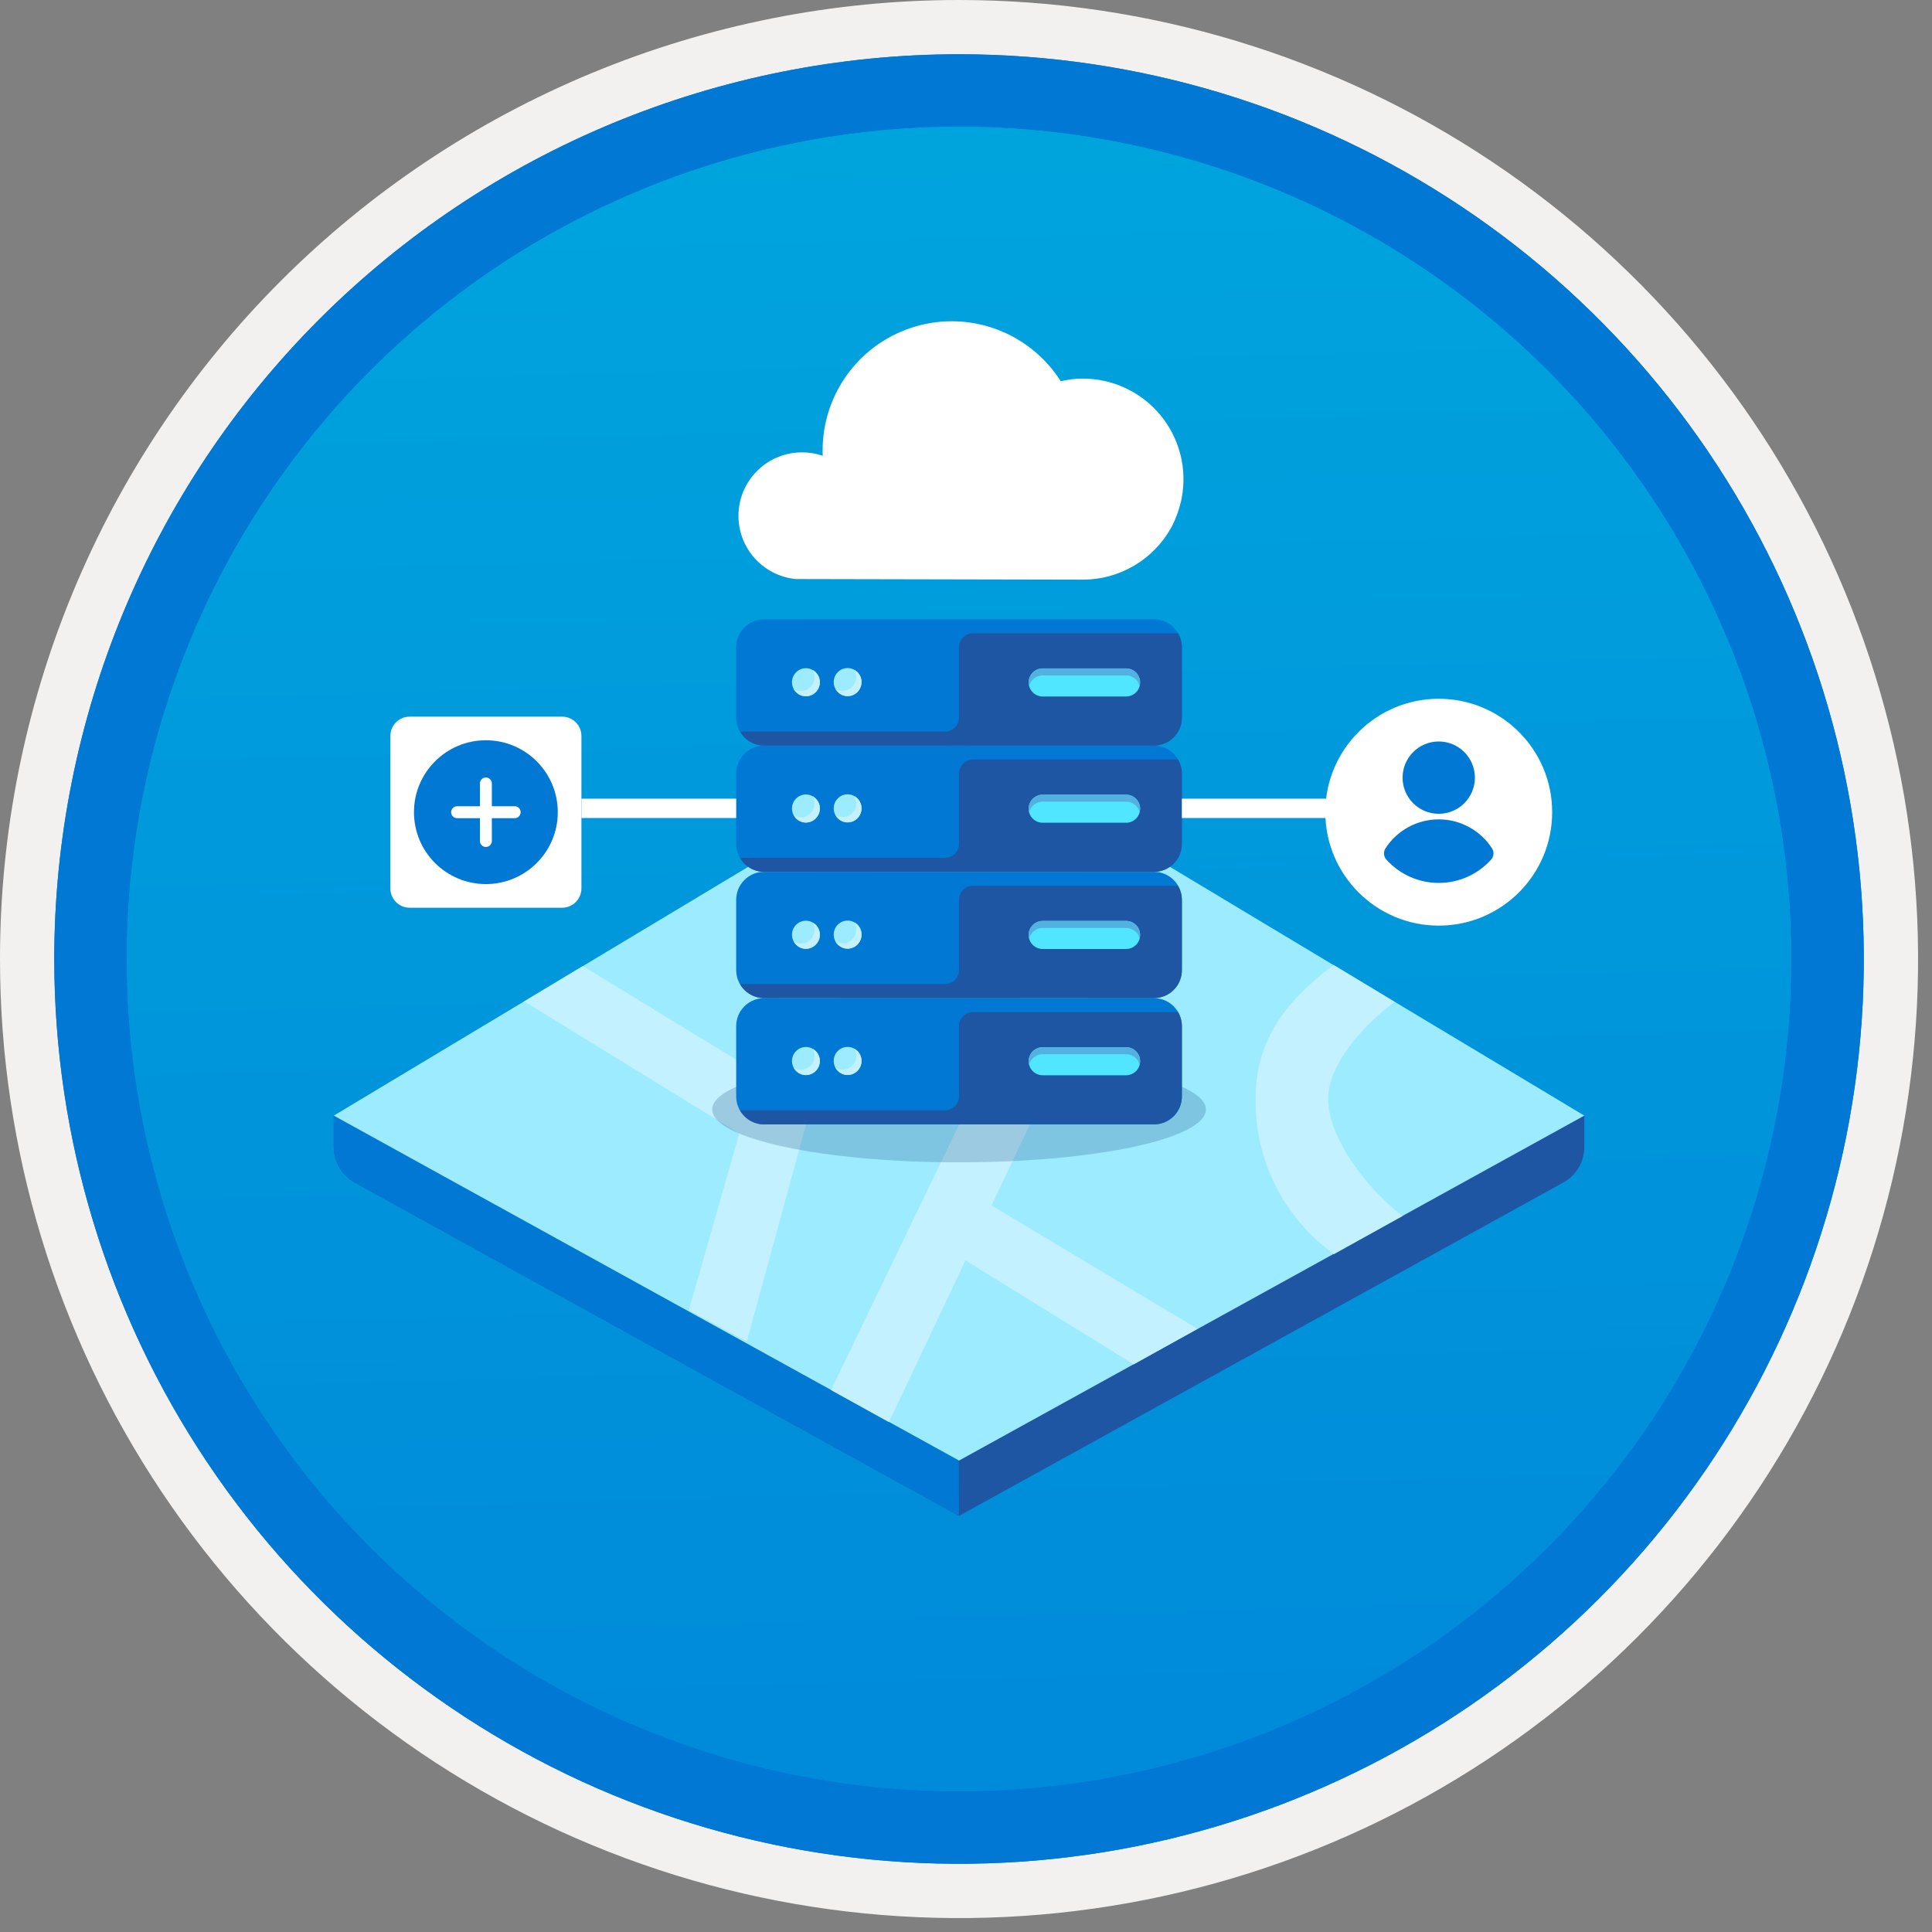 <svg width="100" height="100" viewBox="0 0 100 100" fill="none" xmlns="http://www.w3.org/2000/svg">
<rect x="0" y="0" width="100" height="100" fill="#808080" stroke="none"/>
<g clip-path="url(#clip0)">
<path d="M49.64 96.448C40.382 96.448 31.332 93.703 23.634 88.559C15.936 83.416 9.936 76.105 6.393 67.552C2.85 58.998 1.923 49.586 3.73 40.506C5.536 31.426 9.994 23.085 16.54 16.538C23.087 9.992 31.428 5.534 40.508 3.728C49.588 1.921 59 2.848 67.553 6.391C76.107 9.934 83.418 15.934 88.561 23.632C93.705 31.33 96.45 40.38 96.45 49.638C96.451 55.785 95.24 61.873 92.888 67.552C90.535 73.231 87.088 78.392 82.741 82.739C78.394 87.086 73.234 90.534 67.554 92.886C61.875 95.238 55.787 96.449 49.64 96.448V96.448Z" fill="url(#paint0_linear)"/>
<path fill-rule="evenodd" clip-rule="evenodd" d="M95.54 49.64C95.54 58.718 92.848 67.593 87.805 75.141C82.761 82.689 75.592 88.572 67.205 92.046C58.818 95.52 49.589 96.429 40.685 94.658C31.782 92.887 23.603 88.515 17.184 82.096C10.765 75.677 6.393 67.498 4.622 58.595C2.851 49.691 3.76 40.462 7.234 32.075C10.708 23.688 16.591 16.519 24.139 11.476C31.688 6.432 40.562 3.74 49.64 3.74C55.668 3.74 61.636 4.927 67.205 7.234C72.774 9.541 77.834 12.921 82.096 17.184C86.359 21.446 89.739 26.506 92.046 32.075C94.353 37.644 95.54 43.612 95.54 49.64V49.64ZM49.64 3.62732e-07C59.458 3.62732e-07 69.055 2.911 77.219 8.366C85.382 13.82 91.744 21.573 95.501 30.644C99.258 39.714 100.242 49.695 98.326 59.324C96.411 68.954 91.683 77.799 84.741 84.741C77.799 91.683 68.954 96.411 59.324 98.326C49.695 100.242 39.714 99.258 30.644 95.501C21.573 91.744 13.82 85.382 8.366 77.219C2.911 69.055 3.62732e-07 59.458 3.62732e-07 49.64C-0.001 43.121 1.283 36.666 3.777 30.643C6.271 24.62 9.928 19.147 14.537 14.537C19.147 9.928 24.62 6.271 30.643 3.777C36.666 1.283 43.121 -0.001 49.64 3.62732e-07V3.62732e-07Z" fill="#F2F1F0"/>
<path fill-rule="evenodd" clip-rule="evenodd" d="M92.73 49.639C92.73 58.161 90.202 66.492 85.468 73.578C80.733 80.664 74.003 86.187 66.129 89.449C58.256 92.71 49.592 93.563 41.233 91.901C32.874 90.238 25.197 86.134 19.17 80.108C13.144 74.082 9.04 66.404 7.378 58.045C5.715 49.686 6.568 41.023 9.83 33.149C13.091 25.275 18.614 18.545 25.7 13.811C32.786 9.076 41.117 6.549 49.64 6.549C55.298 6.548 60.902 7.663 66.13 9.828C71.358 11.993 76.108 15.167 80.11 19.169C84.111 23.17 87.285 27.92 89.45 33.148C91.616 38.377 92.73 43.98 92.73 49.639V49.639ZM49.64 2.809C58.902 2.809 67.956 5.555 75.657 10.701C83.358 15.847 89.36 23.16 92.905 31.718C96.449 40.275 97.377 49.691 95.57 58.775C93.763 67.859 89.303 76.203 82.753 82.752C76.204 89.302 67.86 93.762 58.776 95.569C49.692 97.376 40.276 96.448 31.718 92.904C23.162 89.359 15.848 83.357 10.702 75.656C5.556 67.955 2.81 58.901 2.81 49.639C2.811 37.219 7.745 25.308 16.527 16.526C25.309 7.744 37.22 2.81 49.64 2.809V2.809Z" fill="#0078D4"/>
<path fill-rule="evenodd" clip-rule="evenodd" d="M92.73 49.639C92.73 58.161 90.202 66.492 85.468 73.578C80.733 80.664 74.003 86.187 66.129 89.449C58.256 92.71 49.592 93.563 41.233 91.901C32.874 90.238 25.197 86.134 19.17 80.108C13.144 74.082 9.04 66.404 7.377 58.045C5.715 49.686 6.568 41.022 9.83 33.149C13.091 25.275 18.614 18.545 25.7 13.811C32.786 9.076 41.117 6.549 49.639 6.549C55.298 6.548 60.902 7.663 66.13 9.828C71.358 11.993 76.108 15.167 80.109 19.169C84.111 23.17 87.285 27.92 89.45 33.148C91.615 38.376 92.73 43.98 92.73 49.639V49.639ZM49.639 2.809C58.902 2.809 67.956 5.555 75.657 10.701C83.358 15.847 89.36 23.16 92.905 31.718C96.449 40.275 97.377 49.691 95.57 58.775C93.763 67.859 89.303 76.203 82.753 82.752C76.204 89.302 67.86 93.762 58.776 95.569C49.691 97.376 40.276 96.448 31.718 92.904C23.161 89.359 15.848 83.357 10.702 75.656C5.556 67.955 2.809 58.901 2.809 49.639C2.811 37.219 7.745 25.308 16.527 16.526C25.309 7.744 37.22 2.81 49.639 2.809V2.809Z" fill="#0078D4"/>
<path d="M17.275 59.369V57.75L82.004 57.75V59.369C82.004 59.744 81.903 60.113 81.712 60.437C81.521 60.76 81.247 61.026 80.918 61.208L49.639 78.463L18.361 61.208C18.032 61.026 17.758 60.76 17.567 60.437C17.376 60.113 17.275 59.744 17.275 59.369Z" fill="#1F56A3"/>
<path d="M17.275 59.369V57.75H49.565L49.639 78.463L18.361 61.208C18.032 61.026 17.758 60.76 17.567 60.437C17.376 60.113 17.275 59.744 17.275 59.369Z" fill="#0078D4"/>
<path d="M17.276 57.744L49.64 38.316L82.004 57.744L49.64 75.598L17.276 57.744Z" fill="#9CEBFF"/>
<path d="M46.663 40.102L38.656 69.429L35.656 67.814L42.916 42.354L46.663 40.102Z" fill="#C3F1FF"/>
<path d="M59.832 44.425L46.011 73.609L43.013 71.949L57.082 42.785L59.832 44.425Z" fill="#C3F1FF"/>
<path d="M58.679 70.618L48.921 64.589L50.759 62.055L61.98 68.779L58.679 70.618Z" fill="#C3F1FF"/>
<path d="M39.793 59.611L27.131 51.831L30.167 50.004L41.688 57.034L39.793 59.611Z" fill="#C3F1FF"/>
<path d="M72.597 62.94L69.047 64.913C67.772 63.999 66.736 62.791 66.029 61.39C65.323 59.989 64.966 58.438 64.989 56.869C64.989 53.994 66.365 51.953 69.024 49.945L72.181 51.855C70.376 53.218 68.746 55.2 68.746 56.869C68.746 58.858 70.639 61.427 72.597 62.94Z" fill="#C3F1FF"/>
<path opacity="0.2" d="M49.639 60.162C56.695 60.162 62.415 58.937 62.415 57.426C62.415 55.916 56.695 54.691 49.639 54.691C42.584 54.691 36.864 55.916 36.864 57.426C36.864 58.937 42.584 60.162 49.639 60.162Z" fill="#003067"/>
<path fill-rule="evenodd" clip-rule="evenodd" d="M59.732 51.664L39.547 51.664C39.163 51.666 38.796 51.82 38.525 52.092C38.255 52.364 38.104 52.733 38.105 53.117V56.748C38.104 57.132 38.255 57.5 38.525 57.773C38.796 58.045 39.163 58.199 39.547 58.2H59.732C60.116 58.199 60.483 58.045 60.754 57.773C61.024 57.5 61.175 57.131 61.174 56.748V53.117C61.175 52.733 61.024 52.364 60.754 52.092C60.483 51.819 60.116 51.666 59.732 51.664V51.664Z" fill="#0078D4"/>
<path fill-rule="evenodd" clip-rule="evenodd" d="M43.363 55.427C43.227 55.29 43.152 55.106 43.152 54.913C43.152 54.721 43.227 54.537 43.363 54.4C43.429 54.333 43.509 54.279 43.596 54.243C43.684 54.206 43.778 54.188 43.872 54.188C43.967 54.188 44.061 54.206 44.148 54.243C44.236 54.279 44.315 54.333 44.382 54.4C44.517 54.537 44.593 54.721 44.593 54.913C44.593 55.106 44.517 55.29 44.382 55.427C44.315 55.494 44.236 55.548 44.148 55.584C44.061 55.621 43.967 55.64 43.872 55.64C43.778 55.64 43.684 55.621 43.596 55.584C43.509 55.548 43.429 55.494 43.363 55.427V55.427Z" fill="#9CEBFF"/>
<path fill-rule="evenodd" clip-rule="evenodd" d="M41.203 55.431C41.068 55.294 40.992 55.11 40.992 54.917C40.992 54.725 41.068 54.541 41.203 54.404C41.269 54.337 41.349 54.283 41.436 54.247C41.524 54.21 41.618 54.191 41.712 54.191C41.807 54.191 41.901 54.21 41.989 54.247C42.076 54.283 42.156 54.337 42.222 54.404C42.357 54.541 42.433 54.725 42.433 54.917C42.433 55.11 42.357 55.294 42.222 55.431C42.156 55.498 42.076 55.552 41.989 55.588C41.901 55.625 41.807 55.644 41.712 55.644C41.618 55.644 41.524 55.625 41.436 55.588C41.349 55.552 41.269 55.498 41.203 55.431V55.431Z" fill="#9CEBFF"/>
<path fill-rule="evenodd" clip-rule="evenodd" d="M49.639 53.113V56.744C49.64 56.839 49.621 56.933 49.585 57.021C49.549 57.109 49.496 57.189 49.429 57.256C49.362 57.324 49.283 57.377 49.195 57.414C49.107 57.451 49.013 57.47 48.918 57.47H38.305C38.43 57.69 38.61 57.873 38.828 58C39.046 58.128 39.294 58.196 39.547 58.196H59.732C60.115 58.195 60.483 58.041 60.753 57.769C61.024 57.496 61.175 57.127 61.173 56.744V53.112C61.172 52.857 61.103 52.607 60.974 52.387H50.36C50.265 52.387 50.171 52.406 50.083 52.443C49.996 52.479 49.916 52.533 49.849 52.6C49.782 52.668 49.729 52.748 49.693 52.836C49.657 52.924 49.639 53.018 49.639 53.113V53.113Z" fill="#1F56A3"/>
<path fill-rule="evenodd" clip-rule="evenodd" d="M58.29 54.203H53.965C53.773 54.204 53.59 54.281 53.454 54.417C53.319 54.553 53.243 54.737 53.243 54.929C53.243 55.121 53.319 55.305 53.454 55.441C53.59 55.577 53.773 55.654 53.965 55.656H58.29C58.482 55.654 58.666 55.577 58.801 55.441C58.936 55.305 59.012 55.121 59.012 54.929C59.012 54.737 58.936 54.553 58.801 54.417C58.666 54.281 58.482 54.204 58.29 54.203V54.203Z" fill="#50E6FF"/>
<path fill-rule="evenodd" clip-rule="evenodd" d="M53.965 54.566H58.29C58.45 54.567 58.605 54.621 58.731 54.719C58.857 54.818 58.947 54.956 58.986 55.111C59.015 55.004 59.019 54.892 58.998 54.783C58.977 54.675 58.931 54.572 58.863 54.484C58.796 54.396 58.709 54.325 58.61 54.276C58.51 54.228 58.401 54.203 58.29 54.203H53.965C53.854 54.203 53.745 54.228 53.645 54.277C53.546 54.325 53.459 54.397 53.392 54.484C53.325 54.572 53.279 54.675 53.257 54.783C53.236 54.892 53.24 55.004 53.27 55.111C53.309 54.956 53.398 54.818 53.524 54.719C53.65 54.621 53.805 54.567 53.965 54.566V54.566Z" fill="#53B1E0"/>
<path fill-rule="evenodd" clip-rule="evenodd" d="M44.114 55.157C44.003 55.269 43.857 55.341 43.701 55.362C43.544 55.383 43.385 55.351 43.249 55.272C43.302 55.37 43.377 55.454 43.469 55.517C43.56 55.58 43.666 55.621 43.776 55.636C43.886 55.651 43.999 55.64 44.104 55.604C44.209 55.567 44.304 55.507 44.382 55.427C44.517 55.29 44.593 55.106 44.593 54.913C44.593 54.721 44.517 54.536 44.382 54.4C44.336 54.355 44.284 54.316 44.228 54.285C44.306 54.423 44.338 54.583 44.317 54.74C44.297 54.898 44.225 55.044 44.114 55.157V55.157Z" fill="#C3F1FF"/>
<path fill-rule="evenodd" clip-rule="evenodd" d="M41.954 55.161C41.843 55.273 41.697 55.345 41.541 55.366C41.384 55.386 41.225 55.355 41.089 55.276C41.142 55.373 41.217 55.458 41.309 55.521C41.401 55.584 41.506 55.625 41.616 55.64C41.727 55.655 41.839 55.644 41.944 55.608C42.05 55.571 42.145 55.511 42.222 55.431C42.302 55.352 42.363 55.257 42.399 55.151C42.436 55.045 42.447 54.932 42.432 54.821C42.417 54.71 42.376 54.604 42.313 54.512C42.25 54.419 42.166 54.343 42.068 54.289C42.147 54.427 42.178 54.587 42.158 54.744C42.137 54.902 42.066 55.048 41.954 55.161V55.161Z" fill="#C3F1FF"/>
<path fill-rule="evenodd" clip-rule="evenodd" d="M59.732 45.125H39.547C39.163 45.126 38.796 45.28 38.525 45.553C38.255 45.825 38.104 46.194 38.105 46.577V50.208C38.104 50.592 38.255 50.961 38.525 51.233C38.796 51.506 39.163 51.659 39.547 51.661H59.732C60.116 51.659 60.483 51.505 60.754 51.233C61.024 50.961 61.175 50.592 61.174 50.208V46.577C61.174 46.387 61.138 46.199 61.065 46.023C60.993 45.847 60.887 45.687 60.754 45.552C60.62 45.418 60.46 45.31 60.285 45.237C60.11 45.164 59.922 45.126 59.732 45.125V45.125Z" fill="#0078D4"/>
<path fill-rule="evenodd" clip-rule="evenodd" d="M43.363 48.888C43.227 48.751 43.152 48.567 43.152 48.374C43.152 48.182 43.227 47.998 43.363 47.861C43.429 47.794 43.509 47.74 43.596 47.704C43.684 47.667 43.778 47.648 43.872 47.648C43.967 47.648 44.061 47.667 44.148 47.704C44.236 47.74 44.315 47.794 44.382 47.861C44.517 47.998 44.593 48.182 44.593 48.374C44.593 48.567 44.517 48.751 44.382 48.888C44.315 48.955 44.236 49.009 44.148 49.045C44.061 49.082 43.967 49.101 43.872 49.101C43.778 49.101 43.684 49.082 43.596 49.045C43.509 49.009 43.429 48.955 43.363 48.888V48.888Z" fill="#9CEBFF"/>
<path fill-rule="evenodd" clip-rule="evenodd" d="M41.203 48.896C41.068 48.759 40.992 48.575 40.992 48.382C40.992 48.19 41.068 48.006 41.203 47.869C41.269 47.801 41.349 47.748 41.436 47.712C41.524 47.675 41.618 47.656 41.712 47.656C41.807 47.656 41.901 47.675 41.989 47.712C42.076 47.748 42.156 47.801 42.222 47.869C42.357 48.006 42.433 48.19 42.433 48.382C42.433 48.575 42.357 48.759 42.222 48.896C42.156 48.963 42.076 49.017 41.989 49.053C41.901 49.09 41.807 49.108 41.712 49.108C41.618 49.108 41.524 49.09 41.436 49.053C41.349 49.017 41.269 48.963 41.203 48.896V48.896Z" fill="#9CEBFF"/>
<path fill-rule="evenodd" clip-rule="evenodd" d="M49.639 46.578V50.209C49.64 50.304 49.621 50.398 49.585 50.486C49.549 50.574 49.496 50.654 49.429 50.721C49.362 50.789 49.283 50.842 49.195 50.879C49.107 50.916 49.013 50.935 48.918 50.935H38.305C38.43 51.155 38.61 51.338 38.828 51.465C39.046 51.593 39.294 51.66 39.547 51.661H59.732C60.116 51.66 60.483 51.506 60.753 51.233C61.024 50.961 61.175 50.592 61.173 50.208V46.577C61.172 46.322 61.103 46.072 60.974 45.852H50.36C50.265 45.852 50.171 45.871 50.083 45.908C49.996 45.944 49.916 45.998 49.849 46.065C49.782 46.133 49.729 46.213 49.693 46.301C49.657 46.389 49.639 46.483 49.639 46.578V46.578Z" fill="#1F56A3"/>
<path fill-rule="evenodd" clip-rule="evenodd" d="M58.29 47.668H53.965C53.773 47.669 53.59 47.746 53.454 47.882C53.319 48.018 53.243 48.202 53.243 48.394C53.243 48.586 53.319 48.77 53.454 48.906C53.59 49.042 53.773 49.119 53.965 49.12H58.29C58.482 49.119 58.666 49.042 58.801 48.906C58.936 48.77 59.012 48.586 59.012 48.394C59.012 48.202 58.936 48.018 58.801 47.882C58.666 47.746 58.482 47.669 58.29 47.668V47.668Z" fill="#50E6FF"/>
<path fill-rule="evenodd" clip-rule="evenodd" d="M53.965 48.031H58.29C58.45 48.032 58.605 48.086 58.731 48.184C58.857 48.283 58.947 48.421 58.986 48.576C59.015 48.469 59.019 48.357 58.998 48.248C58.977 48.139 58.931 48.037 58.863 47.949C58.796 47.861 58.709 47.79 58.61 47.741C58.51 47.693 58.401 47.667 58.29 47.668H53.965C53.854 47.667 53.745 47.693 53.645 47.741C53.546 47.79 53.459 47.861 53.392 47.949C53.325 48.037 53.279 48.139 53.257 48.248C53.236 48.357 53.24 48.469 53.27 48.576C53.309 48.421 53.398 48.283 53.524 48.184C53.65 48.086 53.805 48.032 53.965 48.031Z" fill="#53B1E0"/>
<path fill-rule="evenodd" clip-rule="evenodd" d="M44.114 48.618C44.003 48.73 43.857 48.802 43.701 48.823C43.544 48.843 43.385 48.812 43.249 48.733C43.302 48.831 43.377 48.914 43.469 48.978C43.56 49.041 43.666 49.082 43.776 49.097C43.886 49.112 43.999 49.101 44.104 49.065C44.209 49.028 44.304 48.968 44.382 48.888C44.517 48.751 44.593 48.566 44.593 48.374C44.593 48.182 44.517 47.998 44.382 47.861C44.336 47.816 44.284 47.777 44.228 47.746C44.306 47.884 44.338 48.044 44.317 48.201C44.297 48.358 44.225 48.505 44.114 48.618Z" fill="#C3F1FF"/>
<path fill-rule="evenodd" clip-rule="evenodd" d="M41.954 48.626C41.843 48.738 41.697 48.81 41.541 48.831C41.384 48.851 41.225 48.82 41.089 48.74C41.142 48.838 41.217 48.922 41.309 48.986C41.401 49.049 41.506 49.09 41.616 49.105C41.727 49.12 41.839 49.109 41.944 49.072C42.05 49.036 42.145 48.975 42.222 48.895C42.302 48.817 42.363 48.721 42.399 48.616C42.436 48.51 42.447 48.397 42.432 48.286C42.417 48.175 42.376 48.069 42.313 47.977C42.25 47.884 42.166 47.808 42.068 47.754C42.147 47.892 42.178 48.052 42.158 48.209C42.137 48.366 42.066 48.513 41.954 48.626V48.626Z" fill="#C3F1FF"/>
<path fill-rule="evenodd" clip-rule="evenodd" d="M59.732 38.59H39.547C39.163 38.591 38.796 38.745 38.525 39.017C38.255 39.29 38.104 39.658 38.105 40.042V43.673C38.104 44.057 38.255 44.426 38.525 44.698C38.796 44.971 39.163 45.124 39.547 45.126H59.732C60.116 45.124 60.483 44.97 60.754 44.698C61.024 44.425 61.175 44.057 61.174 43.673V40.042C61.174 39.852 61.138 39.664 61.065 39.488C60.993 39.312 60.887 39.152 60.754 39.017C60.62 38.882 60.46 38.775 60.285 38.702C60.11 38.629 59.922 38.59 59.732 38.59V38.59Z" fill="#0078D4"/>
<path fill-rule="evenodd" clip-rule="evenodd" d="M43.363 42.353C43.227 42.216 43.152 42.032 43.152 41.839C43.152 41.647 43.227 41.462 43.363 41.326C43.429 41.258 43.509 41.205 43.596 41.169C43.684 41.132 43.778 41.113 43.872 41.113C43.967 41.113 44.061 41.132 44.148 41.169C44.236 41.205 44.315 41.258 44.382 41.326C44.517 41.462 44.593 41.647 44.593 41.839C44.593 42.032 44.517 42.216 44.382 42.353C44.315 42.42 44.236 42.474 44.148 42.51C44.061 42.547 43.967 42.565 43.872 42.565C43.778 42.565 43.684 42.547 43.596 42.51C43.509 42.474 43.429 42.42 43.363 42.353Z" fill="#9CEBFF"/>
<path fill-rule="evenodd" clip-rule="evenodd" d="M41.203 42.361C41.068 42.224 40.992 42.039 40.992 41.847C40.992 41.655 41.068 41.47 41.203 41.334C41.269 41.266 41.349 41.213 41.436 41.176C41.524 41.14 41.618 41.121 41.712 41.121C41.807 41.121 41.901 41.14 41.989 41.176C42.076 41.213 42.156 41.266 42.222 41.334C42.357 41.47 42.433 41.655 42.433 41.847C42.433 42.039 42.357 42.224 42.222 42.361C42.156 42.428 42.076 42.481 41.989 42.518C41.901 42.554 41.807 42.573 41.712 42.573C41.618 42.573 41.524 42.554 41.436 42.518C41.349 42.481 41.269 42.428 41.203 42.361V42.361Z" fill="#9CEBFF"/>
<path fill-rule="evenodd" clip-rule="evenodd" d="M49.639 40.043V43.674C49.64 43.769 49.621 43.863 49.585 43.951C49.549 44.039 49.496 44.119 49.429 44.186C49.362 44.254 49.283 44.307 49.195 44.344C49.107 44.38 49.013 44.4 48.918 44.4H38.305C38.43 44.62 38.61 44.803 38.828 44.93C39.046 45.058 39.294 45.125 39.547 45.126H59.732C60.116 45.125 60.483 44.971 60.753 44.698C61.024 44.426 61.175 44.057 61.173 43.673V40.042C61.172 39.787 61.103 39.536 60.974 39.316H50.36C50.265 39.317 50.171 39.336 50.083 39.373C49.996 39.409 49.916 39.463 49.849 39.53C49.782 39.598 49.729 39.678 49.693 39.766C49.657 39.853 49.639 39.948 49.639 40.043Z" fill="#1F56A3"/>
<path fill-rule="evenodd" clip-rule="evenodd" d="M58.29 41.133H53.965C53.773 41.134 53.59 41.211 53.454 41.347C53.319 41.483 53.243 41.667 53.243 41.859C53.243 42.051 53.319 42.235 53.454 42.371C53.59 42.507 53.773 42.584 53.965 42.585H58.29C58.482 42.584 58.666 42.507 58.801 42.371C58.936 42.235 59.012 42.051 59.012 41.859C59.012 41.667 58.936 41.483 58.801 41.347C58.666 41.211 58.482 41.134 58.29 41.133V41.133Z" fill="#50E6FF"/>
<path fill-rule="evenodd" clip-rule="evenodd" d="M53.965 41.496H58.29C58.45 41.497 58.605 41.551 58.731 41.649C58.857 41.748 58.947 41.886 58.986 42.041C59.015 41.934 59.019 41.822 58.998 41.713C58.977 41.604 58.931 41.502 58.863 41.414C58.796 41.326 58.709 41.255 58.61 41.206C58.51 41.157 58.401 41.132 58.29 41.133H53.965C53.854 41.132 53.745 41.157 53.645 41.206C53.546 41.255 53.459 41.326 53.392 41.414C53.325 41.502 53.279 41.604 53.257 41.713C53.236 41.822 53.24 41.934 53.27 42.041C53.309 41.886 53.398 41.748 53.524 41.649C53.65 41.551 53.805 41.497 53.965 41.496V41.496Z" fill="#53B1E0"/>
<path fill-rule="evenodd" clip-rule="evenodd" d="M44.114 42.083C44.003 42.195 43.857 42.267 43.701 42.288C43.544 42.308 43.385 42.277 43.249 42.197C43.302 42.295 43.377 42.379 43.469 42.443C43.56 42.506 43.666 42.547 43.776 42.562C43.886 42.577 43.999 42.566 44.104 42.529C44.209 42.493 44.304 42.432 44.382 42.353C44.517 42.216 44.593 42.031 44.593 41.839C44.593 41.647 44.517 41.462 44.382 41.326C44.336 41.281 44.284 41.242 44.228 41.211C44.306 41.349 44.338 41.509 44.317 41.666C44.297 41.823 44.225 41.97 44.114 42.083V42.083Z" fill="#C3F1FF"/>
<path fill-rule="evenodd" clip-rule="evenodd" d="M41.954 42.091C41.843 42.203 41.697 42.275 41.541 42.295C41.384 42.316 41.225 42.285 41.089 42.205C41.142 42.303 41.217 42.387 41.309 42.45C41.401 42.514 41.506 42.555 41.616 42.57C41.727 42.585 41.839 42.574 41.944 42.537C42.05 42.501 42.145 42.44 42.222 42.36C42.302 42.282 42.363 42.186 42.399 42.08C42.436 41.975 42.447 41.862 42.432 41.751C42.417 41.64 42.376 41.534 42.313 41.442C42.25 41.349 42.166 41.273 42.068 41.219C42.147 41.357 42.178 41.516 42.158 41.674C42.137 41.831 42.066 41.978 41.954 42.091V42.091Z" fill="#C3F1FF"/>
<path fill-rule="evenodd" clip-rule="evenodd" d="M59.732 32.055H39.547C39.163 32.056 38.796 32.21 38.525 32.482C38.255 32.755 38.104 33.123 38.105 33.507V37.138C38.104 37.522 38.255 37.891 38.525 38.163C38.796 38.435 39.163 38.589 39.547 38.591H59.732C60.116 38.589 60.483 38.435 60.754 38.163C61.024 37.89 61.175 37.522 61.174 37.138V33.507C61.174 33.317 61.138 33.128 61.065 32.953C60.993 32.777 60.887 32.617 60.754 32.482C60.62 32.347 60.46 32.24 60.285 32.167C60.11 32.093 59.922 32.055 59.732 32.055Z" fill="#0078D4"/>
<path fill-rule="evenodd" clip-rule="evenodd" d="M43.363 35.818C43.227 35.681 43.152 35.496 43.152 35.304C43.152 35.112 43.227 34.927 43.363 34.791C43.429 34.723 43.509 34.67 43.596 34.633C43.684 34.597 43.778 34.578 43.872 34.578C43.967 34.578 44.061 34.597 44.148 34.633C44.236 34.67 44.315 34.723 44.382 34.791C44.517 34.927 44.593 35.112 44.593 35.304C44.593 35.496 44.517 35.681 44.382 35.818C44.315 35.885 44.236 35.938 44.148 35.975C44.061 36.011 43.967 36.03 43.872 36.03C43.778 36.03 43.684 36.011 43.596 35.975C43.509 35.938 43.429 35.885 43.363 35.818Z" fill="#9CEBFF"/>
<path fill-rule="evenodd" clip-rule="evenodd" d="M41.203 35.825C41.068 35.689 40.992 35.504 40.992 35.312C40.992 35.12 41.068 34.935 41.203 34.798C41.269 34.731 41.349 34.678 41.436 34.641C41.524 34.605 41.618 34.586 41.712 34.586C41.807 34.586 41.901 34.605 41.989 34.641C42.076 34.678 42.156 34.731 42.222 34.798C42.357 34.935 42.433 35.12 42.433 35.312C42.433 35.504 42.357 35.689 42.222 35.825C42.156 35.893 42.076 35.946 41.989 35.983C41.901 36.019 41.807 36.038 41.712 36.038C41.618 36.038 41.524 36.019 41.436 35.983C41.349 35.946 41.269 35.893 41.203 35.825V35.825Z" fill="#9CEBFF"/>
<path fill-rule="evenodd" clip-rule="evenodd" d="M49.639 33.507V37.139C49.64 37.233 49.621 37.328 49.585 37.416C49.549 37.504 49.496 37.584 49.429 37.651C49.362 37.718 49.283 37.772 49.195 37.809C49.107 37.845 49.013 37.864 48.918 37.865H38.305C38.43 38.084 38.61 38.267 38.828 38.395C39.046 38.522 39.294 38.59 39.547 38.591H59.732C60.116 38.589 60.483 38.435 60.753 38.163C61.024 37.891 61.175 37.522 61.173 37.138V33.507C61.172 33.252 61.103 33.001 60.974 32.781H50.36C50.265 32.782 50.171 32.801 50.083 32.837C49.996 32.874 49.916 32.928 49.849 32.995C49.782 33.062 49.729 33.142 49.693 33.23C49.657 33.318 49.639 33.412 49.639 33.507V33.507Z" fill="#1F56A3"/>
<path fill-rule="evenodd" clip-rule="evenodd" d="M58.29 34.598H53.965C53.773 34.599 53.59 34.676 53.454 34.812C53.319 34.948 53.243 35.132 53.243 35.324C53.243 35.516 53.319 35.7 53.454 35.836C53.59 35.972 53.773 36.049 53.965 36.05H58.29C58.482 36.049 58.666 35.972 58.801 35.836C58.936 35.7 59.012 35.516 59.012 35.324C59.012 35.132 58.936 34.948 58.801 34.812C58.666 34.676 58.482 34.599 58.29 34.598V34.598Z" fill="#50E6FF"/>
<path fill-rule="evenodd" clip-rule="evenodd" d="M53.965 34.961H58.29C58.45 34.962 58.605 35.015 58.731 35.114C58.857 35.213 58.947 35.35 58.986 35.505C59.015 35.399 59.019 35.286 58.998 35.178C58.977 35.069 58.931 34.967 58.863 34.879C58.796 34.791 58.709 34.72 58.61 34.671C58.51 34.622 58.401 34.597 58.29 34.598H53.965C53.854 34.597 53.745 34.622 53.645 34.671C53.546 34.72 53.459 34.791 53.392 34.879C53.325 34.967 53.279 35.069 53.257 35.178C53.236 35.286 53.24 35.399 53.27 35.505C53.309 35.35 53.398 35.213 53.524 35.114C53.65 35.015 53.805 34.962 53.965 34.961V34.961Z" fill="#53B1E0"/>
<path fill-rule="evenodd" clip-rule="evenodd" d="M44.114 35.548C44.003 35.66 43.857 35.731 43.701 35.752C43.544 35.773 43.385 35.741 43.249 35.662C43.302 35.76 43.377 35.844 43.469 35.907C43.56 35.971 43.666 36.012 43.776 36.027C43.886 36.042 43.999 36.031 44.104 35.994C44.209 35.958 44.304 35.897 44.382 35.817C44.517 35.681 44.593 35.496 44.593 35.304C44.593 35.112 44.517 34.927 44.382 34.791C44.336 34.745 44.284 34.707 44.228 34.676C44.306 34.814 44.338 34.974 44.317 35.131C44.297 35.288 44.225 35.434 44.114 35.548V35.548Z" fill="#C3F1FF"/>
<path fill-rule="evenodd" clip-rule="evenodd" d="M41.954 35.555C41.843 35.667 41.697 35.739 41.541 35.76C41.384 35.781 41.225 35.749 41.089 35.67C41.142 35.768 41.217 35.852 41.309 35.915C41.401 35.979 41.506 36.02 41.616 36.035C41.727 36.05 41.839 36.039 41.944 36.002C42.05 35.966 42.145 35.905 42.222 35.825C42.302 35.747 42.363 35.651 42.399 35.545C42.436 35.439 42.447 35.327 42.432 35.216C42.417 35.105 42.376 34.999 42.313 34.907C42.25 34.814 42.166 34.738 42.068 34.684C42.147 34.821 42.178 34.981 42.158 35.139C42.137 35.296 42.066 35.442 41.954 35.555V35.555Z" fill="#C3F1FF"/>
<path d="M61.135 25.926C61.143 25.873 61.158 25.82 61.165 25.774C61.308 25.023 61.283 24.25 61.093 23.509C60.903 22.768 60.551 22.079 60.065 21.489C59.578 20.899 58.967 20.424 58.276 20.097C57.585 19.77 56.83 19.599 56.065 19.596C55.674 19.595 55.284 19.641 54.904 19.733C54.129 18.51 52.978 17.573 51.624 17.061C50.27 16.549 48.786 16.49 47.396 16.894C46.006 17.298 44.784 18.143 43.916 19.301C43.047 20.459 42.578 21.868 42.578 23.315C42.578 23.406 42.578 23.497 42.586 23.589C42.239 23.472 41.875 23.413 41.508 23.414C40.665 23.414 39.854 23.738 39.243 24.32C38.632 24.901 38.268 25.695 38.226 26.538C38.184 27.38 38.468 28.206 39.018 28.845C39.568 29.484 40.343 29.887 41.182 29.971L56.058 30.002C56.984 30.001 57.892 29.753 58.691 29.285C59.49 28.817 60.15 28.145 60.604 27.338C60.627 27.292 60.657 27.247 60.68 27.201C60.881 26.795 61.033 26.367 61.135 25.926V25.926Z" fill="white"/>
<path d="M74.469 47.91C77.712 47.91 80.34 45.281 80.34 42.039C80.34 38.797 77.712 36.168 74.469 36.168C71.227 36.168 68.598 38.797 68.598 42.039C68.598 45.281 71.227 47.91 74.469 47.91Z" fill="white"/>
<path d="M74.469 42.122C75.503 42.122 76.341 41.284 76.341 40.251C76.341 39.217 75.503 38.379 74.469 38.379C73.435 38.379 72.597 39.217 72.597 40.251C72.597 41.284 73.435 42.122 74.469 42.122Z" fill="#0078D4"/>
<path d="M77.182 44.491C77.251 44.413 77.293 44.315 77.301 44.211C77.31 44.107 77.285 44.003 77.229 43.915C76.932 43.453 76.523 43.074 76.041 42.811C75.559 42.548 75.018 42.41 74.469 42.41C73.92 42.41 73.379 42.548 72.897 42.811C72.415 43.074 72.006 43.453 71.709 43.915C71.653 44.003 71.628 44.107 71.637 44.211C71.645 44.315 71.687 44.413 71.757 44.491C72.099 44.872 72.517 45.176 72.984 45.384C73.451 45.593 73.957 45.7 74.469 45.7C74.981 45.7 75.487 45.593 75.954 45.384C76.421 45.176 76.84 44.872 77.182 44.491V44.491Z" fill="#0078D4"/>
<path d="M29.094 37.094H21.204C20.652 37.094 20.204 37.541 20.204 38.094V45.984C20.204 46.536 20.652 46.984 21.204 46.984H29.094C29.647 46.984 30.094 46.536 30.094 45.984V38.094C30.094 37.541 29.647 37.094 29.094 37.094Z" fill="white"/>
<path d="M25.149 45.76C27.205 45.76 28.871 44.094 28.871 42.038C28.871 39.983 27.205 38.316 25.149 38.316C23.094 38.316 21.427 39.983 21.427 42.038C21.427 44.094 23.094 45.76 25.149 45.76Z" fill="#0078D4"/>
<path d="M25.149 40.551V43.53" stroke="white" stroke-width="0.618" stroke-miterlimit="10" stroke-linecap="round"/>
<path d="M23.66 42.039H26.639" stroke="white" stroke-width="0.618" stroke-miterlimit="10" stroke-linecap="round"/>
<path d="M38.105 41.84H30.095" stroke="white" stroke-miterlimit="10"/>
<path d="M69.184 41.84H61.174" stroke="white" stroke-miterlimit="10"/>
</g>
<defs>
<linearGradient id="paint0_linear" x1="47.87" y1="-15.155" x2="51.852" y2="130.613" gradientUnits="userSpaceOnUse">
<stop stop-color="#00ABDE"/>
<stop offset="1" stop-color="#007ED8"/>
</linearGradient>
<clipPath id="clip0">
<rect width="99.28" height="99.28" fill="white"/>
</clipPath>
</defs>
</svg>
